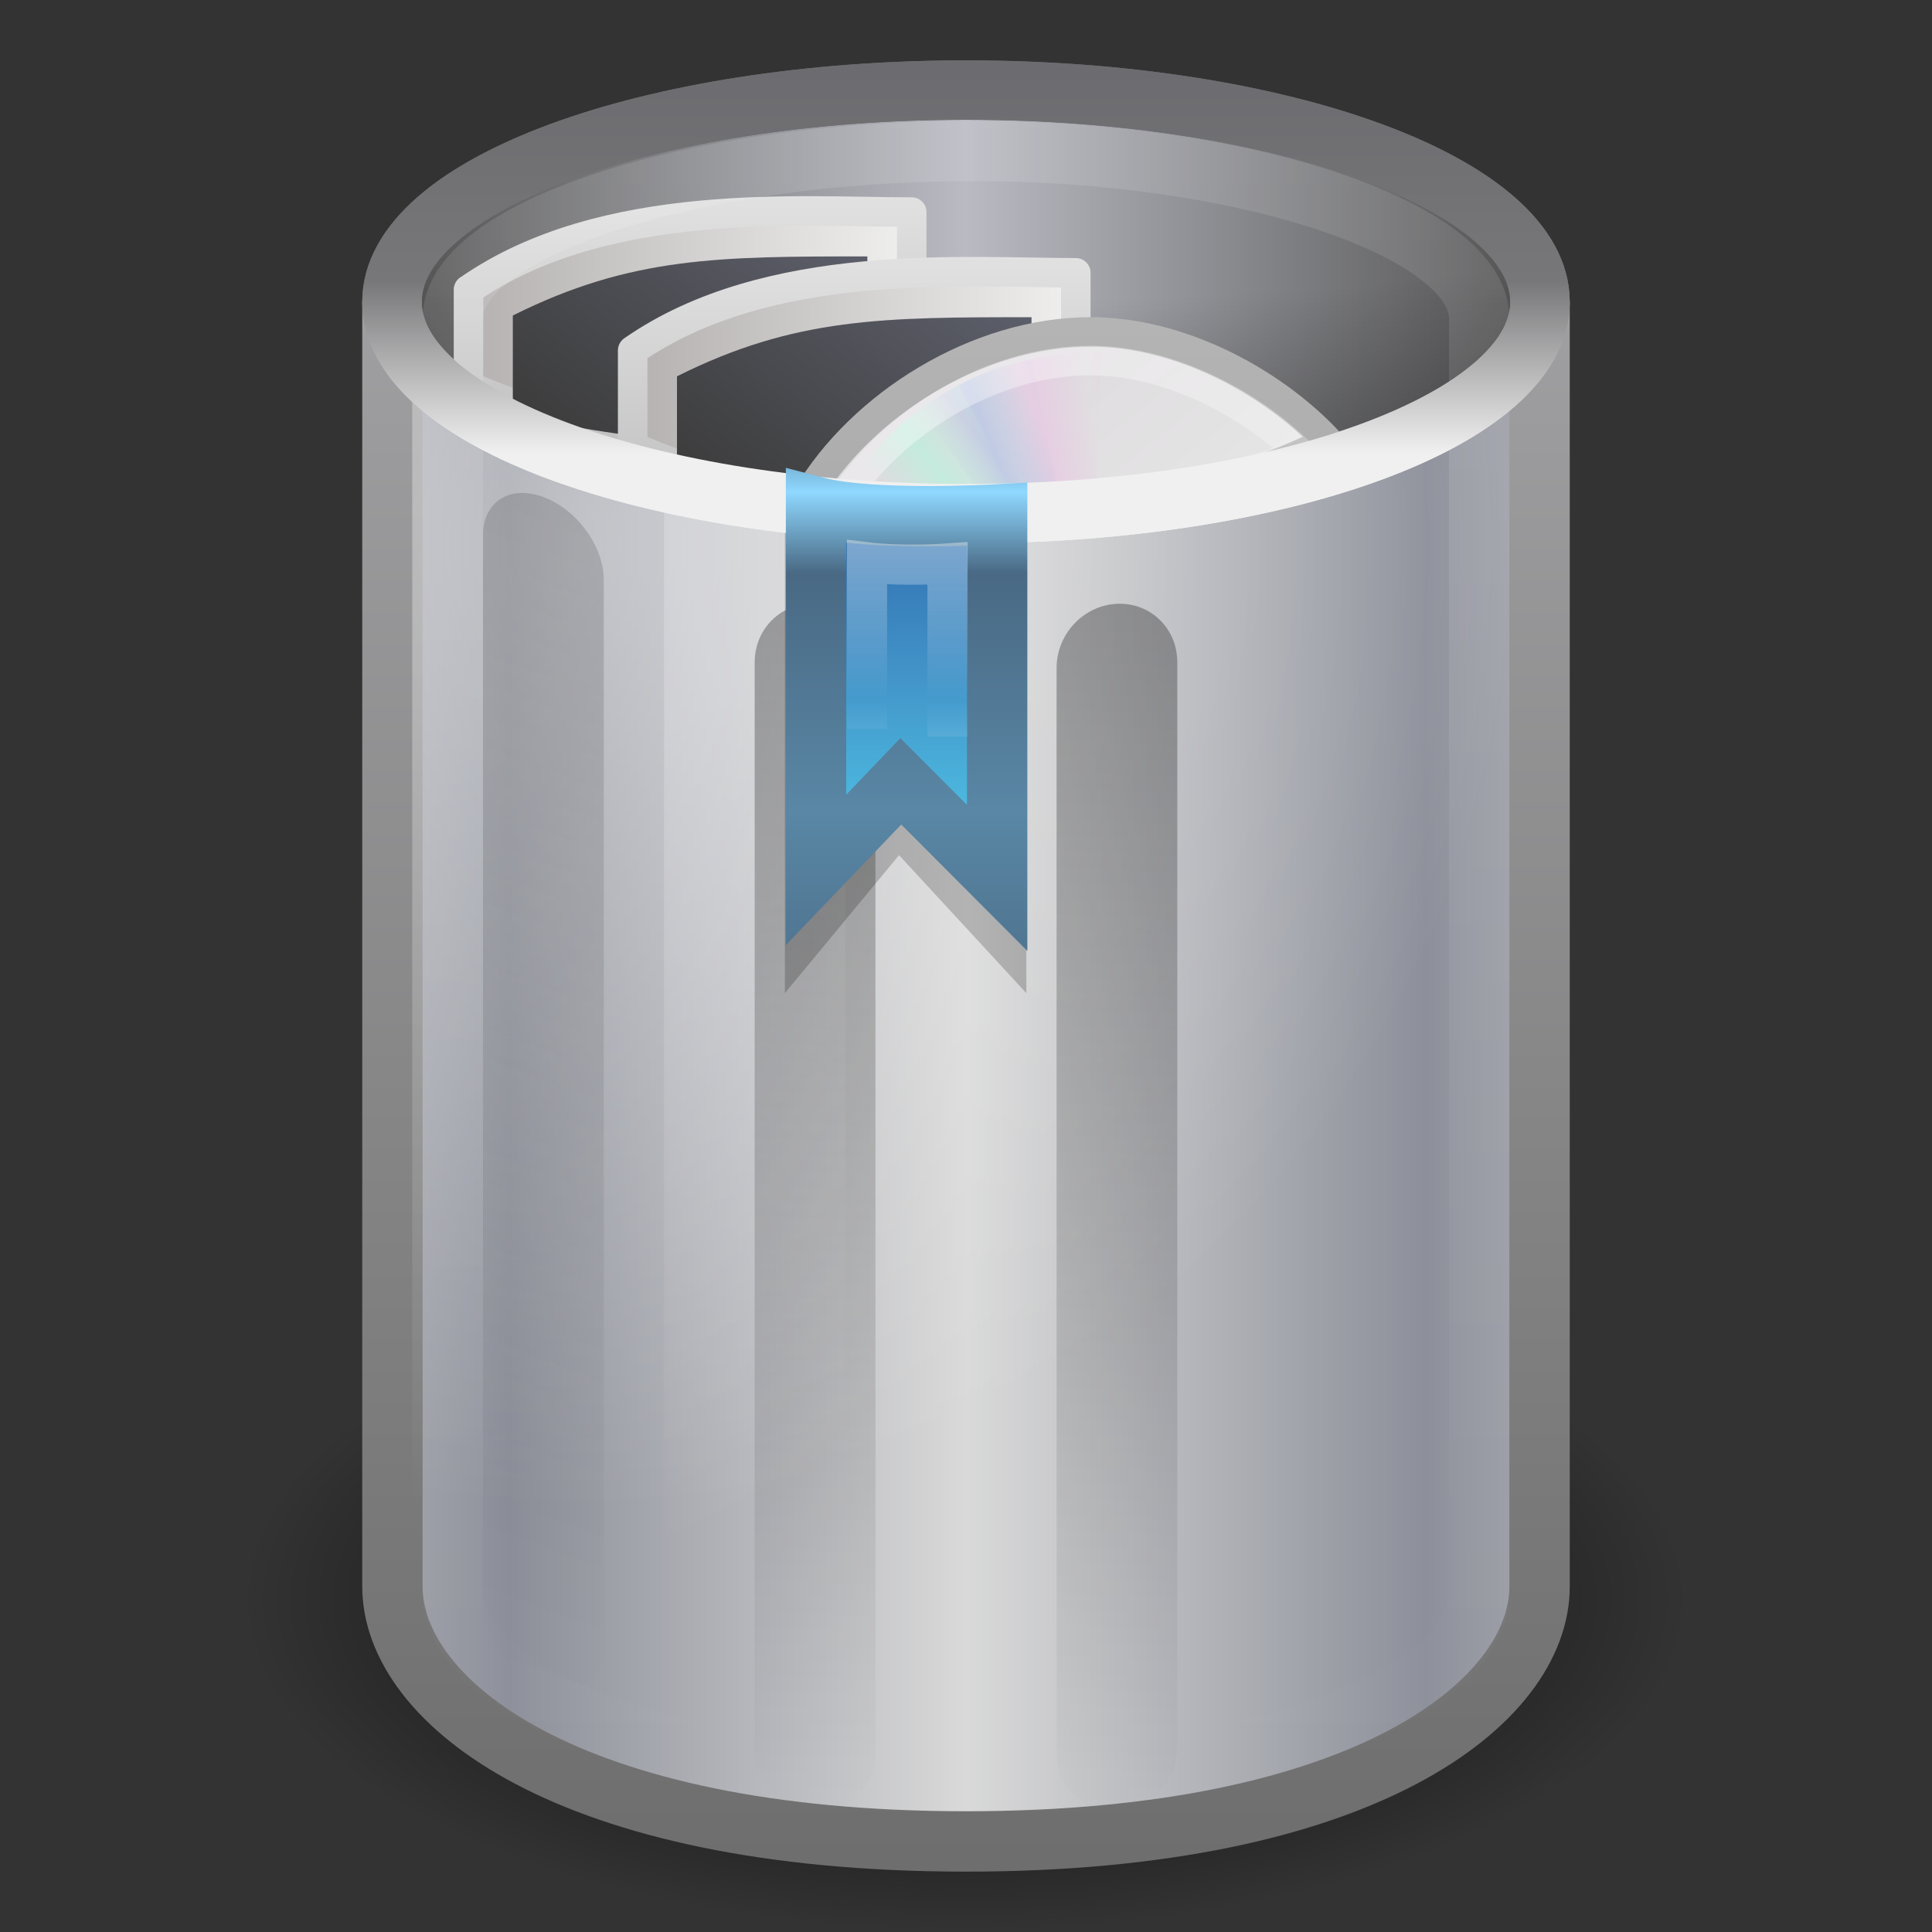 <?xml version="1.0" encoding="UTF-8" standalone="no"?>
<!-- Created with Inkscape (http://www.inkscape.org/) -->

<svg
   xmlns:dc="http://purl.org/dc/elements/1.1/"
   xmlns:cc="http://creativecommons.org/ns#"
   xmlns:rdf="http://www.w3.org/1999/02/22-rdf-syntax-ns#"
   xmlns:svg="http://www.w3.org/2000/svg"
   xmlns="http://www.w3.org/2000/svg"
   xmlns:xlink="http://www.w3.org/1999/xlink"
   xmlns:sodipodi="http://sodipodi.sourceforge.net/DTD/sodipodi-0.dtd"
   xmlns:inkscape="http://www.inkscape.org/namespaces/inkscape"
   version="1.0"
   width="32"
   height="32"
   id="svg3695"
   inkscape:version="0.48.4 r9939"
   sodipodi:docname="user-trash.svg">
  <rect width="100%" height="100%" fill="#333333" stroke="none"/>
  <sodipodi:namedview
     pagecolor="#ffffff"
     bordercolor="#666666"
     borderopacity="1"
     objecttolerance="10"
     gridtolerance="10"
     guidetolerance="10"
     inkscape:pageopacity="0"
     inkscape:pageshadow="2"
     inkscape:window-width="1280"
     inkscape:window-height="751"
     id="namedview182298"
     showgrid="true"
     inkscape:zoom="20.85965"
     inkscape:cx="1.9520551"
     inkscape:cy="21.752733"
     inkscape:window-x="0"
     inkscape:window-y="25"
     inkscape:window-maximized="1"
     inkscape:current-layer="svg3695">
    <inkscape:grid
       type="xygrid"
       id="grid3333" />
  </sodipodi:namedview>
  <defs
     id="defs3697">
    <linearGradient
       id="linearGradient5060">
      <stop
         id="stop5062"
         style="stop-color:#000000;stop-opacity:1"
         offset="0" />
      <stop
         id="stop5064"
         style="stop-color:#000000;stop-opacity:0"
         offset="1" />
    </linearGradient>
    <linearGradient
       id="linearGradient3384">
      <stop
         id="stop3386"
         style="stop-color:#6e6e6e;stop-opacity:1"
         offset="0" />
      <stop
         id="stop3388"
         style="stop-color:#9f9fa1;stop-opacity:1"
         offset="1" />
    </linearGradient>
    <linearGradient
       id="linearGradient2793-2-0-403">
      <stop
         id="stop4645"
         style="stop-color:#8d909a;stop-opacity:1"
         offset="0" />
      <stop
         id="stop4647"
         style="stop-color:#d9d9d9;stop-opacity:1"
         offset="1" />
    </linearGradient>
    <linearGradient
       id="linearGradient3355-273">
      <stop
         id="stop4657"
         style="stop-color:#f0f0f0;stop-opacity:1"
         offset="0" />
      <stop
         id="stop3619"
         style="stop-color:#777779;stop-opacity:1"
         offset="0.45" />
      <stop
         id="stop4659"
         style="stop-color:#6c6c70;stop-opacity:1"
         offset="1" />
    </linearGradient>
    <linearGradient
       id="linearGradient3320">
      <stop
         id="stop3323"
         style="stop-color:#4e4e4e;stop-opacity:1"
         offset="0" />
      <stop
         id="stop3325"
         style="stop-color:#b9bac2;stop-opacity:1"
         offset="1" />
    </linearGradient>
    <linearGradient
       id="linearGradient3627">
      <stop
         id="stop3629"
         style="stop-color:#000000;stop-opacity:0"
         offset="0" />
      <stop
         id="stop3190"
         style="stop-color:#000000;stop-opacity:0"
         offset="0.5" />
      <stop
         id="stop3631"
         style="stop-color:#000000;stop-opacity:1"
         offset="1" />
    </linearGradient>
    <linearGradient
       id="linearGradient3254-8-457">
      <stop
         id="stop4669"
         style="stop-color:#ffffff;stop-opacity:1"
         offset="0" />
      <stop
         id="stop4671"
         style="stop-color:#ffffff;stop-opacity:0"
         offset="1" />
    </linearGradient>
    <linearGradient
       id="linearGradient3254-3-182">
      <stop
         id="stop4663"
         style="stop-color:#ffffff;stop-opacity:1"
         offset="0" />
      <stop
         id="stop4665"
         style="stop-color:#ffffff;stop-opacity:0"
         offset="1" />
    </linearGradient>
    <linearGradient
       id="linearGradient3205">
      <stop
         id="stop3207"
         style="stop-color:#000000;stop-opacity:1"
         offset="0" />
      <stop
         id="stop3209"
         style="stop-color:#000000;stop-opacity:0"
         offset="1" />
    </linearGradient>
    <linearGradient
       x1="24"
       y1="13.506"
       x2="24"
       y2="43"
       id="linearGradient3276"
       xlink:href="#linearGradient3205"
       gradientUnits="userSpaceOnUse"
       gradientTransform="matrix(0.667,0.246,0,0.668,-4.0702042e-7,-4.113)" />
    <linearGradient
       x1="12.25"
       y1="20.231"
       x2="17.125"
       y2="34.174"
       id="linearGradient3279"
       xlink:href="#linearGradient3254-3-182"
       gradientUnits="userSpaceOnUse"
       gradientTransform="matrix(0.6,0,0,0.882,3.2,-5.548)" />
    <linearGradient
       x1="23.5"
       y1="10.996"
       x2="23.5"
       y2="39.851"
       id="linearGradient3282"
       xlink:href="#linearGradient3254-8-457"
       gradientUnits="userSpaceOnUse"
       gradientTransform="matrix(0.77,0,0,1.251,-2.093,-19.912)" />
    <radialGradient
       cx="24"
       cy="7.792"
       r="14.508"
       fx="24"
       fy="7.792"
       id="radialGradient3285"
       xlink:href="#linearGradient3627"
       gradientUnits="userSpaceOnUse"
       gradientTransform="matrix(-2.0598917e-8,0.414,-2.03,0,31.816,-7.926)"
       spreadMethod="pad" />
    <linearGradient
       x1="9"
       y1="8"
       x2="24"
       y2="8"
       id="linearGradient3288"
       xlink:href="#linearGradient3320"
       gradientUnits="userSpaceOnUse"
       gradientTransform="matrix(0.655,0,0,0.637,0.271,-9.5163159e-2)"
       spreadMethod="reflect" />
    <linearGradient
       x1="24"
       y1="9.373"
       x2="24"
       y2="2.097"
       id="linearGradient3290"
       xlink:href="#linearGradient3355-273"
       gradientUnits="userSpaceOnUse"
       gradientTransform="matrix(0.76,0,0,0.875,-2.244,-0.689)" />
    <radialGradient
       cx="19.308"
       cy="21.029"
       r="14.5"
       fx="19.308"
       fy="21.029"
       id="radialGradient3293"
       xlink:href="#linearGradient3254-8-457"
       gradientUnits="userSpaceOnUse"
       gradientTransform="matrix(0,1.107,-1.078,0,32.263,-12.342)"
       spreadMethod="pad" />
    <linearGradient
       x1="11.931"
       y1="26.411"
       x2="21.515"
       y2="26.411"
       id="linearGradient3296"
       xlink:href="#linearGradient2793-2-0-403"
       gradientUnits="userSpaceOnUse"
       gradientTransform="matrix(0.792,0,0,0.987,-1.021,-9.471)"
       spreadMethod="reflect" />
    <linearGradient
       x1="31.048"
       y1="45"
       x2="31.048"
       y2="5.5"
       id="linearGradient3298"
       xlink:href="#linearGradient3384"
       gradientUnits="userSpaceOnUse"
       gradientTransform="matrix(0.655,0,0,0.649,0.276,1.604)" />
    <radialGradient
       cx="62.712"
       cy="108.025"
       r="47.383"
       fx="62.712"
       fy="108.025"
       id="radialGradient3301"
       xlink:href="#linearGradient5060"
       gradientUnits="userSpaceOnUse"
       gradientTransform="matrix(0.253,0,0,0.116,0.118,13.961)" />
    <linearGradient
       x1="24"
       y1="15.502"
       x2="24"
       y2="45"
       id="linearGradient3311"
       xlink:href="#linearGradient3205"
       gradientUnits="userSpaceOnUse"
       gradientTransform="matrix(0.667,3.1223695e-2,0,0.678,-0.167,-1.153)" />
    <linearGradient
       x1="24"
       y1="15.502"
       x2="24"
       y2="45"
       id="linearGradient3313"
       xlink:href="#linearGradient3205"
       gradientUnits="userSpaceOnUse"
       gradientTransform="matrix(0.667,3.1223695e-2,0,0.678,0.167,-1.153)" />
    <linearGradient
       y2="54.698"
       x2="48.799"
       y1="3.61"
       x1="10.502"
       gradientTransform="matrix(0.236,0,0,0.236,9.748,-5.483)"
       gradientUnits="userSpaceOnUse"
       id="linearGradient4075"
       xlink:href="#linearGradient6036-4"
       inkscape:collect="always" />
    <linearGradient
       y2="10.732"
       x2="16.994"
       y1="13.046"
       x1="14.085"
       spreadMethod="reflect"
       gradientTransform="matrix(0.239,0,0,0.239,9.743,-5.334)"
       gradientUnits="userSpaceOnUse"
       id="linearGradient4073"
       xlink:href="#linearGradient3503"
       inkscape:collect="always" />
    <linearGradient
       y2="9.796"
       x2="21.047"
       y1="11.2"
       x1="17.495"
       spreadMethod="reflect"
       gradientTransform="matrix(0.239,0,0,0.239,9.743,-5.334)"
       gradientUnits="userSpaceOnUse"
       id="linearGradient4071"
       xlink:href="#linearGradient3495"
       inkscape:collect="always" />
    <linearGradient
       y2="9.862"
       x2="24.274"
       y1="10.775"
       x1="20.58"
       spreadMethod="reflect"
       gradientTransform="matrix(0.239,0.007,-0.007,0.239,9.909,-5.495)"
       gradientUnits="userSpaceOnUse"
       id="linearGradient4069"
       xlink:href="#linearGradient3487"
       inkscape:collect="always" />
    <linearGradient
       y2="45.033"
       x2="-21.916"
       y1="3"
       x1="-21.916"
       gradientTransform="matrix(0.251,0,0,0.251,22.073,-5.602)"
       gradientUnits="userSpaceOnUse"
       id="linearGradient4067"
       xlink:href="#linearGradient3772"
       inkscape:collect="always" />
    <linearGradient
       y2="14.203"
       x2="35.391"
       y1="32.416"
       x1="12.274"
       gradientTransform="matrix(0,0.294,-0.294,0,22.273,-6.633)"
       gradientUnits="userSpaceOnUse"
       id="linearGradient4065"
       xlink:href="#linearGradient3263"
       inkscape:collect="always" />
    <linearGradient
       y2="-3.693"
       x2="59.673"
       y1="5.929"
       x1="52.673"
       gradientTransform="matrix(0.489,0,0,0.468,-16.157,-4.544)"
       gradientUnits="userSpaceOnUse"
       id="linearGradient4063"
       xlink:href="#linearGradient3437"
       inkscape:collect="always" />
    <linearGradient
       y2="-2.087"
       x2="-11.285"
       y1="16.209"
       x1="-11.285"
       gradientTransform="matrix(0.395,0,0,0.438,12.915,-5.066)"
       gradientUnits="userSpaceOnUse"
       id="linearGradient4061"
       xlink:href="#linearGradient3104"
       inkscape:collect="always" />
    <linearGradient
       y2="1.713"
       x2="64.673"
       y1="1.713"
       x1="49.926"
       gradientTransform="matrix(0.489,0,0,0.468,-16.157,-4.544)"
       gradientUnits="userSpaceOnUse"
       id="linearGradient4059"
       xlink:href="#linearGradient3865"
       inkscape:collect="always" />
    <linearGradient
       id="linearGradient3104">
      <stop
         offset="0"
         style="stop-color:#a2a2a2;stop-opacity:1"
         id="stop3106" />
      <stop
         offset="1"
         style="stop-color:#e1e1e1;stop-opacity:1"
         id="stop3108" />
    </linearGradient>
    <linearGradient
       id="linearGradient3865">
      <stop
         offset="0"
         style="stop-color:#b8b4b4;stop-opacity:1"
         id="stop3867" />
      <stop
         offset="1"
         style="stop-color:#f1f1f0;stop-opacity:1"
         id="stop3869" />
    </linearGradient>
    <linearGradient
       id="linearGradient3437">
      <stop
         offset="0"
         style="stop-color:#3c3c3c;stop-opacity:1"
         id="stop3439" />
      <stop
         offset="1"
         style="stop-color:#5d5f6b;stop-opacity:1"
         id="stop3441" />
    </linearGradient>
    <linearGradient
       id="linearGradient3772">
      <stop
         offset="0"
         style="stop-color:#b4b4b4;stop-opacity:1"
         id="stop3774" />
      <stop
         offset="1"
         style="stop-color:#969696;stop-opacity:1"
         id="stop3776" />
    </linearGradient>
    <linearGradient
       gradientUnits="userSpaceOnUse"
       id="linearGradient3263"
       y2="14.203"
       x2="35.391"
       y1="32.416"
       x1="12.274">
      <stop
         offset="0"
         style="stop-color:#dedbde;stop-opacity:1"
         id="stop3265" />
      <stop
         offset="0.5"
         style="stop-color:#e6e6e6;stop-opacity:1"
         id="stop3267" />
      <stop
         offset="1"
         style="stop-color:#d2d2d2;stop-opacity:1"
         id="stop3269" />
    </linearGradient>
    <linearGradient
       id="linearGradient3487">
      <stop
         offset="0"
         style="stop-color:#e6cde2;stop-opacity:1"
         id="stop3489" />
      <stop
         offset="1"
         style="stop-color:#e6cde2;stop-opacity:0"
         id="stop3491" />
    </linearGradient>
    <linearGradient
       id="linearGradient3495">
      <stop
         offset="0"
         style="stop-color:#c1cbe4;stop-opacity:1"
         id="stop3497" />
      <stop
         offset="1"
         style="stop-color:#c1cbe4;stop-opacity:0"
         id="stop3499" />
    </linearGradient>
    <linearGradient
       id="linearGradient3503">
      <stop
         offset="0"
         style="stop-color:#c4ebdd;stop-opacity:1"
         id="stop3505" />
      <stop
         offset="1"
         style="stop-color:#c4ebdd;stop-opacity:0"
         id="stop3507" />
    </linearGradient>
    <linearGradient
       id="linearGradient6036-4">
      <stop
         offset="0"
         style="stop-color:#ffffff;stop-opacity:1"
         id="stop6038-4" />
      <stop
         offset="1"
         style="stop-color:#ffffff;stop-opacity:0"
         id="stop6040-8" />
    </linearGradient>
    <linearGradient
       id="linearGradient2490">
      <stop
         offset="0"
         style="stop-color:#8fd8ff;stop-opacity:1"
         id="stop2492" />
      <stop
         offset="0.255"
         style="stop-color:#496984;stop-opacity:1"
         id="stop4118" />
      <stop
         offset="1"
         style="stop-color:#5987a5;stop-opacity:1"
         id="stop2494" />
    </linearGradient>
    <linearGradient
       id="linearGradient3242">
      <stop
         offset="0"
         style="stop-color:#4fc5e7;stop-opacity:1"
         id="stop3244" />
      <stop
         offset="0.499"
         style="stop-color:#4293c8;stop-opacity:1"
         id="stop3246" />
      <stop
         offset="1"
         style="stop-color:#2c67ab;stop-opacity:1"
         id="stop3248" />
    </linearGradient>
    <linearGradient
       id="linearGradient6036">
      <stop
         offset="0"
         style="stop-color:#ffffff;stop-opacity:1"
         id="stop6038" />
      <stop
         offset="1"
         style="stop-color:#ffffff;stop-opacity:0"
         id="stop6040" />
    </linearGradient>
    <linearGradient
       gradientTransform="matrix(0.333,0.174,0,0.471,5,-1.549)"
       gradientUnits="userSpaceOnUse"
       xlink:href="#linearGradient3205-2"
       id="linearGradient3784"
       y2="43"
       x2="24"
       y1="13.506"
       x1="24" />
    <linearGradient
       gradientTransform="matrix(0.333,0.022,0,0.475,4.333,0.193)"
       gradientUnits="userSpaceOnUse"
       xlink:href="#linearGradient3205-2"
       id="linearGradient3782"
       y2="45"
       x2="24"
       y1="15.502"
       x1="24" />
    <linearGradient
       gradientTransform="matrix(0.333,0.022,0,0.475,3.667,0.193)"
       gradientUnits="userSpaceOnUse"
       xlink:href="#linearGradient3205-2"
       id="linearGradient3780"
       y2="45"
       x2="24"
       y1="15.502"
       x1="24" />
    <linearGradient
       gradientTransform="matrix(0.333,0.174,0,0.471,3,-1.666)"
       gradientUnits="userSpaceOnUse"
       xlink:href="#linearGradient3205-2"
       id="linearGradient3774"
       y2="43"
       x2="24"
       y1="13.506"
       x1="24" />
    <radialGradient
       gradientTransform="matrix(0.179,0,0,0.106,0.75,7.601)"
       gradientUnits="userSpaceOnUse"
       xlink:href="#linearGradient5060-3"
       id="radialGradient3768"
       fy="108.025"
       fx="62.712"
       r="47.383"
       cy="108.025"
       cx="62.712" />
    <linearGradient
       gradientTransform="matrix(0.448,0,0,0.468,1.241,1.695)"
       gradientUnits="userSpaceOnUse"
       xlink:href="#linearGradient3384-8"
       id="linearGradient3765"
       y2="5.5"
       x2="31.048"
       y1="45"
       x1="31.048" />
    <linearGradient
       spreadMethod="reflect"
       gradientTransform="matrix(0.542,0,0,0.711,0.354,-6.279)"
       gradientUnits="userSpaceOnUse"
       xlink:href="#linearGradient2793-2-0-403-3"
       id="linearGradient3763"
       y2="26.411"
       x2="21.515"
       y1="26.411"
       x1="11.931" />
    <radialGradient
       spreadMethod="pad"
       gradientTransform="matrix(0,0.802,-0.738,0,23.128,-8.527)"
       gradientUnits="userSpaceOnUse"
       xlink:href="#linearGradient3254-8-457-2"
       id="radialGradient3760"
       fy="21.029"
       fx="19.308"
       r="14.5"
       cy="21.029"
       cx="19.308" />
    <linearGradient
       gradientTransform="matrix(0.52,0,0,0.626,-0.487,-0.067)"
       gradientUnits="userSpaceOnUse"
       xlink:href="#linearGradient3355-273-6"
       id="linearGradient3757"
       y2="2.097"
       x2="24"
       y1="9.373"
       x1="24" />
    <linearGradient
       spreadMethod="reflect"
       gradientTransform="matrix(0.449,0,0,0.455,1.234,0.357)"
       gradientUnits="userSpaceOnUse"
       xlink:href="#linearGradient3320-2"
       id="linearGradient3755"
       y2="8"
       x2="24"
       y1="8"
       x1="9" />
    <radialGradient
       spreadMethod="pad"
       gradientTransform="matrix(-1.3732612e-8,0.276,-1.353,0,22.544,-4.617)"
       gradientUnits="userSpaceOnUse"
       xlink:href="#linearGradient3627-2"
       id="radialGradient3752"
       fy="7.792"
       fx="24"
       r="14.508"
       cy="7.792"
       cx="24" />
    <linearGradient
       gradientTransform="matrix(0.498,0,0,0.88,0.293,-13.271)"
       gradientUnits="userSpaceOnUse"
       xlink:href="#linearGradient3254-8-457-2"
       id="linearGradient3749"
       y2="39.851"
       x2="23.5"
       y1="10.996"
       x1="23.5" />
    <linearGradient
       gradientTransform="matrix(0.402,0,0,0.652,3.36,-3.902)"
       gradientUnits="userSpaceOnUse"
       xlink:href="#linearGradient3254-3-182-1"
       id="linearGradient3746"
       y2="34.174"
       x2="17.125"
       y1="20.231"
       x1="12.25" />
    <linearGradient
       id="linearGradient3205-2">
      <stop
         offset="0"
         style="stop-color:#000000;stop-opacity:1"
         id="stop3207-8" />
      <stop
         offset="1"
         style="stop-color:#000000;stop-opacity:0"
         id="stop3209-0" />
    </linearGradient>
    <linearGradient
       id="linearGradient3254-3-182-1">
      <stop
         offset="0"
         style="stop-color:#ffffff;stop-opacity:1"
         id="stop4663-1" />
      <stop
         offset="1"
         style="stop-color:#ffffff;stop-opacity:0"
         id="stop4665-3" />
    </linearGradient>
    <linearGradient
       id="linearGradient3254-8-457-2">
      <stop
         offset="0"
         style="stop-color:#ffffff;stop-opacity:1"
         id="stop4669-1" />
      <stop
         offset="1"
         style="stop-color:#ffffff;stop-opacity:0"
         id="stop4671-0" />
    </linearGradient>
    <linearGradient
       id="linearGradient3627-2">
      <stop
         offset="0"
         style="stop-color:#000000;stop-opacity:0"
         id="stop3629-2" />
      <stop
         offset="0.5"
         style="stop-color:#000000;stop-opacity:0"
         id="stop3190-7" />
      <stop
         offset="1"
         style="stop-color:#000000;stop-opacity:1"
         id="stop3631-0" />
    </linearGradient>
    <linearGradient
       id="linearGradient3320-2">
      <stop
         offset="0"
         style="stop-color:#4e4e4e;stop-opacity:1"
         id="stop3323-4" />
      <stop
         offset="1"
         style="stop-color:#b9bac2;stop-opacity:1"
         id="stop3325-0" />
    </linearGradient>
    <linearGradient
       id="linearGradient3355-273-6">
      <stop
         offset="0"
         style="stop-color:#f0f0f0;stop-opacity:1"
         id="stop4657-5" />
      <stop
         offset="0.45"
         style="stop-color:#777779;stop-opacity:1"
         id="stop3619-8" />
      <stop
         offset="1"
         style="stop-color:#6c6c70;stop-opacity:1"
         id="stop4659-5" />
    </linearGradient>
    <linearGradient
       id="linearGradient2793-2-0-403-3">
      <stop
         offset="0"
         style="stop-color:#8d909a;stop-opacity:1"
         id="stop4645-6" />
      <stop
         offset="1"
         style="stop-color:#d9d9d9;stop-opacity:1"
         id="stop4647-8" />
    </linearGradient>
    <linearGradient
       id="linearGradient3384-8">
      <stop
         offset="0"
         style="stop-color:#6e6e6e;stop-opacity:1"
         id="stop3386-0" />
      <stop
         offset="1"
         style="stop-color:#9f9fa1;stop-opacity:1"
         id="stop3388-3" />
    </linearGradient>
    <linearGradient
       id="linearGradient5060-3">
      <stop
         offset="0"
         style="stop-color:#000000;stop-opacity:1"
         id="stop5062-6" />
      <stop
         offset="1"
         style="stop-color:#000000;stop-opacity:0"
         id="stop5064-9" />
    </linearGradient>
    <linearGradient
       inkscape:collect="always"
       xlink:href="#linearGradient6036"
       id="linearGradient3274"
       gradientUnits="userSpaceOnUse"
       gradientTransform="matrix(0.333,0,0,0.333,7.192,4.512)"
       spreadMethod="reflect"
       x1="20"
       y1="12.711"
       x2="20"
       y2="21.276" />
    <linearGradient
       inkscape:collect="always"
       xlink:href="#linearGradient3242"
       id="linearGradient3277"
       gradientUnits="userSpaceOnUse"
       gradientTransform="matrix(0.5,0,0,0.5,3.267,1.792)"
       spreadMethod="reflect"
       x1="27"
       y1="24.651"
       x2="27"
       y2="12.711" />
    <linearGradient
       inkscape:collect="always"
       xlink:href="#linearGradient2490"
       id="linearGradient3280"
       gradientUnits="userSpaceOnUse"
       gradientTransform="matrix(0.5,0,0,0.5,3.267,1.792)"
       spreadMethod="reflect"
       x1="20"
       y1="12.711"
       x2="20"
       y2="23.259" />
    <linearGradient
       inkscape:collect="always"
       xlink:href="#linearGradient3355-273-6"
       id="linearGradient3283"
       gradientUnits="userSpaceOnUse"
       gradientTransform="matrix(0.52,0,0,0.626,-25.111,6.911)"
       x1="24"
       y1="9.373"
       x2="24"
       y2="2.097" />
    <linearGradient
       inkscape:collect="always"
       xlink:href="#linearGradient3205-2"
       id="linearGradient3295"
       gradientUnits="userSpaceOnUse"
       gradientTransform="matrix(0.333,0.022,0,0.475,-21.633,-2.273)"
       x1="24"
       y1="15.502"
       x2="24"
       y2="45" />
    <linearGradient
       inkscape:collect="always"
       xlink:href="#linearGradient3205-2"
       id="linearGradient3299"
       gradientUnits="userSpaceOnUse"
       gradientTransform="matrix(0.333,0.022,0,0.475,-22.299,-2.273)"
       x1="24"
       y1="15.502"
       x2="24"
       y2="45" />
    <linearGradient
       inkscape:collect="always"
       xlink:href="#linearGradient3205-2"
       id="linearGradient3302"
       gradientUnits="userSpaceOnUse"
       gradientTransform="matrix(0.333,0.174,0,0.471,-20.966,-4.015)"
       x1="24"
       y1="13.506"
       x2="24"
       y2="43" />
    <linearGradient
       inkscape:collect="always"
       xlink:href="#linearGradient3205-2"
       id="linearGradient3305"
       gradientUnits="userSpaceOnUse"
       gradientTransform="matrix(0.333,0.174,0,0.471,-22.966,-4.132)"
       x1="24"
       y1="13.506"
       x2="24"
       y2="43" />
    <linearGradient
       inkscape:collect="always"
       xlink:href="#linearGradient3320-2"
       id="linearGradient3308"
       gradientUnits="userSpaceOnUse"
       gradientTransform="matrix(0.449,0,0,0.455,-24.253,-1.725)"
       spreadMethod="reflect"
       x1="9"
       y1="8"
       x2="24"
       y2="8" />
    <linearGradient
       inkscape:collect="always"
       xlink:href="#linearGradient3355-273-6"
       id="linearGradient3310"
       gradientUnits="userSpaceOnUse"
       gradientTransform="matrix(0.52,0,0,0.626,-25.974,-2.15)"
       x1="24"
       y1="9.373"
       x2="24"
       y2="2.097" />
    <linearGradient
       inkscape:collect="always"
       xlink:href="#linearGradient3254-3-182-1"
       id="linearGradient3314"
       gradientUnits="userSpaceOnUse"
       gradientTransform="matrix(0.402,0,0,0.652,-22.606,-6.368)"
       x1="12.25"
       y1="20.231"
       x2="17.125"
       y2="34.174" />
    <linearGradient
       inkscape:collect="always"
       xlink:href="#linearGradient3254-8-457-2"
       id="linearGradient3317"
       gradientUnits="userSpaceOnUse"
       gradientTransform="matrix(0.498,0,0,0.88,-25.673,-15.737)"
       x1="23.5"
       y1="10.996"
       x2="23.5"
       y2="39.851" />
    <radialGradient
       inkscape:collect="always"
       xlink:href="#linearGradient3627-2"
       id="radialGradient3320"
       gradientUnits="userSpaceOnUse"
       gradientTransform="matrix(-1.3732612e-8,0.276,-1.353,0,-3.422,-7.083)"
       spreadMethod="pad"
       cx="24"
       cy="7.792"
       fx="24"
       fy="7.792"
       r="14.508" />
    <radialGradient
       inkscape:collect="always"
       xlink:href="#linearGradient3254-8-457-2"
       id="radialGradient3323"
       gradientUnits="userSpaceOnUse"
       gradientTransform="matrix(0,0.802,-0.738,0,-2.838,-10.993)"
       spreadMethod="pad"
       cx="19.308"
       cy="21.029"
       fx="19.308"
       fy="21.029"
       r="14.5" />
    <linearGradient
       inkscape:collect="always"
       xlink:href="#linearGradient2793-2-0-403-3"
       id="linearGradient3326"
       gradientUnits="userSpaceOnUse"
       gradientTransform="matrix(0.542,0,0,0.711,-25.612,-8.745)"
       spreadMethod="reflect"
       x1="11.931"
       y1="26.411"
       x2="21.515"
       y2="26.411" />
    <linearGradient
       inkscape:collect="always"
       xlink:href="#linearGradient3384-8"
       id="linearGradient3328"
       gradientUnits="userSpaceOnUse"
       gradientTransform="matrix(0.448,0,0,0.468,-24.725,-0.771)"
       x1="31.048"
       y1="45"
       x2="31.048"
       y2="5.5" />
    <radialGradient
       inkscape:collect="always"
       xlink:href="#linearGradient5060-3"
       id="radialGradient3331"
       gradientUnits="userSpaceOnUse"
       gradientTransform="matrix(0.179,0,0,0.106,-25.216,5.135)"
       cx="62.712"
       cy="108.025"
       fx="62.712"
       fy="108.025"
       r="47.383" />
    <linearGradient
       inkscape:collect="always"
       xlink:href="#linearGradient3355-273-6"
       id="linearGradient3335"
       gradientUnits="userSpaceOnUse"
       gradientTransform="matrix(0.76,0,0,0.875,-2.244,-0.689)"
       x1="24"
       y1="9.373"
       x2="24"
       y2="2.097" />
    <linearGradient
       inkscape:collect="always"
       xlink:href="#linearGradient3865"
       id="linearGradient3353"
       gradientUnits="userSpaceOnUse"
       gradientTransform="matrix(0.489,0,0,0.468,-16.157,-4.544)"
       x1="49.926"
       y1="1.713"
       x2="64.673"
       y2="1.713" />
    <linearGradient
       inkscape:collect="always"
       xlink:href="#linearGradient3104"
       id="linearGradient3355"
       gradientUnits="userSpaceOnUse"
       gradientTransform="matrix(0.395,0,0,0.438,12.915,-5.066)"
       x1="-11.285"
       y1="16.209"
       x2="-11.285"
       y2="-2.087" />
    <linearGradient
       inkscape:collect="always"
       xlink:href="#linearGradient3437"
       id="linearGradient3357"
       gradientUnits="userSpaceOnUse"
       gradientTransform="matrix(0.489,0,0,0.468,-16.157,-4.544)"
       x1="52.673"
       y1="5.929"
       x2="59.673"
       y2="-3.693" />
    <linearGradient
       inkscape:collect="always"
       xlink:href="#linearGradient3263"
       id="linearGradient3359"
       gradientUnits="userSpaceOnUse"
       gradientTransform="matrix(0,0.294,-0.294,0,22.273,-6.633)"
       x1="12.274"
       y1="32.416"
       x2="35.391"
       y2="14.203" />
    <linearGradient
       inkscape:collect="always"
       xlink:href="#linearGradient3772"
       id="linearGradient3361"
       gradientUnits="userSpaceOnUse"
       gradientTransform="matrix(0.251,0,0,0.251,22.073,-5.602)"
       x1="-21.916"
       y1="3"
       x2="-21.916"
       y2="45.033" />
    <linearGradient
       inkscape:collect="always"
       xlink:href="#linearGradient3487"
       id="linearGradient3363"
       gradientUnits="userSpaceOnUse"
       gradientTransform="matrix(0.239,0.007,-0.007,0.239,9.909,-5.495)"
       spreadMethod="reflect"
       x1="20.58"
       y1="10.775"
       x2="24.274"
       y2="9.862" />
    <linearGradient
       inkscape:collect="always"
       xlink:href="#linearGradient3495"
       id="linearGradient3365"
       gradientUnits="userSpaceOnUse"
       gradientTransform="matrix(0.239,0,0,0.239,9.743,-5.334)"
       spreadMethod="reflect"
       x1="17.495"
       y1="11.2"
       x2="21.047"
       y2="9.796" />
    <linearGradient
       inkscape:collect="always"
       xlink:href="#linearGradient3503"
       id="linearGradient3367"
       gradientUnits="userSpaceOnUse"
       gradientTransform="matrix(0.239,0,0,0.239,9.743,-5.334)"
       spreadMethod="reflect"
       x1="14.085"
       y1="13.046"
       x2="16.994"
       y2="10.732" />
    <linearGradient
       inkscape:collect="always"
       xlink:href="#linearGradient6036-4"
       id="linearGradient3369"
       gradientUnits="userSpaceOnUse"
       gradientTransform="matrix(0.236,0,0,0.236,9.748,-5.483)"
       x1="10.502"
       y1="3.61"
       x2="48.799"
       y2="54.698" />
    <linearGradient
       inkscape:collect="always"
       xlink:href="#linearGradient6036-4"
       id="linearGradient3372"
       gradientUnits="userSpaceOnUse"
       gradientTransform="matrix(0.236,0,0,0.236,-3.678,6.74)"
       x1="10.502"
       y1="3.61"
       x2="48.799"
       y2="54.698" />
    <linearGradient
       inkscape:collect="always"
       xlink:href="#linearGradient3503"
       id="linearGradient3375"
       gradientUnits="userSpaceOnUse"
       gradientTransform="matrix(0.239,0,0,0.239,-3.683,6.889)"
       spreadMethod="reflect"
       x1="14.085"
       y1="13.046"
       x2="16.994"
       y2="10.732" />
    <linearGradient
       inkscape:collect="always"
       xlink:href="#linearGradient3495"
       id="linearGradient3378"
       gradientUnits="userSpaceOnUse"
       gradientTransform="matrix(0.239,0,0,0.239,-3.683,6.889)"
       spreadMethod="reflect"
       x1="17.495"
       y1="11.2"
       x2="21.047"
       y2="9.796" />
    <linearGradient
       inkscape:collect="always"
       xlink:href="#linearGradient3487"
       id="linearGradient3381"
       gradientUnits="userSpaceOnUse"
       gradientTransform="matrix(0.239,0.007,-0.007,0.239,-3.517,6.729)"
       spreadMethod="reflect"
       x1="20.58"
       y1="10.775"
       x2="24.274"
       y2="9.862" />
    <linearGradient
       inkscape:collect="always"
       xlink:href="#linearGradient3263"
       id="linearGradient3385"
       gradientUnits="userSpaceOnUse"
       gradientTransform="matrix(0,0.294,-0.294,0,8.847,5.59)"
       x1="12.274"
       y1="32.416"
       x2="35.391"
       y2="14.203" />
    <linearGradient
       inkscape:collect="always"
       xlink:href="#linearGradient3772"
       id="linearGradient3387"
       gradientUnits="userSpaceOnUse"
       gradientTransform="matrix(0.251,0,0,0.251,8.647,6.621)"
       x1="-21.916"
       y1="3"
       x2="-21.916"
       y2="45.033" />
    <linearGradient
       inkscape:collect="always"
       xlink:href="#linearGradient3437"
       id="linearGradient3390"
       gradientUnits="userSpaceOnUse"
       gradientTransform="matrix(0.489,0,0,0.468,-29.583,7.679)"
       x1="52.673"
       y1="5.929"
       x2="59.673"
       y2="-3.693" />
    <linearGradient
       inkscape:collect="always"
       xlink:href="#linearGradient3865"
       id="linearGradient3393"
       gradientUnits="userSpaceOnUse"
       gradientTransform="matrix(0.489,0,0,0.468,-29.583,7.679)"
       x1="49.926"
       y1="1.713"
       x2="64.673"
       y2="1.713" />
    <linearGradient
       inkscape:collect="always"
       xlink:href="#linearGradient3104"
       id="linearGradient3395"
       gradientUnits="userSpaceOnUse"
       gradientTransform="matrix(0.395,0,0,0.438,-0.511,7.158)"
       x1="-11.285"
       y1="16.209"
       x2="-11.285"
       y2="-2.087" />
    <linearGradient
       inkscape:collect="always"
       xlink:href="#linearGradient3865"
       id="linearGradient3401"
       gradientUnits="userSpaceOnUse"
       gradientTransform="matrix(0.489,0,0,0.468,-29.583,7.679)"
       x1="49.926"
       y1="1.713"
       x2="64.673"
       y2="1.713" />
    <linearGradient
       inkscape:collect="always"
       xlink:href="#linearGradient3104"
       id="linearGradient3403"
       gradientUnits="userSpaceOnUse"
       gradientTransform="matrix(0.395,0,0,0.438,-0.511,7.158)"
       x1="-11.285"
       y1="16.209"
       x2="-11.285"
       y2="-2.087" />
    <linearGradient
       inkscape:collect="always"
       xlink:href="#linearGradient3437"
       id="linearGradient3405"
       gradientUnits="userSpaceOnUse"
       gradientTransform="matrix(0.489,0,0,0.468,-29.583,7.679)"
       x1="52.673"
       y1="5.929"
       x2="59.673"
       y2="-3.693" />
  </defs>
  <path
     d="M 28,26.501 C 27.999,29.538 22.627,32 16,32 C 9.373,32 4.001,29.538 4,26.501 C 3.999,23.463 9.372,21 16,21 C 22.628,21 28.001,23.463 28,26.501 z"
     id="path12941"
     style="fill:url(#radialGradient3301);fill-opacity:1;fill-rule:evenodd;stroke:none;stroke-width:1.055;marker:none;visibility:visible;display:inline;overflow:visible" />
  <path
     d="M 6.5,5.5 L 6.5,26.279 C 6.5,28.186 9.388,30.5 16,30.5 C 22.612,30.5 25.5,28.186 25.5,26.279 L 25.5,5.5 C 25.5,5.5 6.5,5.5 6.5,5.5 z"
     id="path2230"
     style="fill:url(#linearGradient3296);fill-opacity:1;fill-rule:nonzero;stroke:url(#linearGradient3298);stroke-width:1;marker:none;stroke-opacity:1;visibility:visible;display:inline;overflow:visible" />
  <path
     d="M 6.828,5.782 L 6.828,26.216 C 6.828,28.076 10.937,30.17 16,30.17 C 21.063,30.17 25.172,28.076 25.172,26.216 L 25.172,5.782 C 25.172,5.782 6.828,5.782 6.828,5.782 z"
     id="path3212"
     style="opacity:0.4;fill:url(#radialGradient3293);fill-opacity:1;fill-rule:nonzero;stroke:none;stroke-width:1;marker:none;stroke-opacity:1;visibility:visible;display:inline;overflow:visible" />
  <path
     d="M 25.508,5 C 25.508,6.937 21.251,8.508 16,8.508 C 10.749,8.508 6.492,6.937 6.492,5 C 6.492,3.063 10.749,1.492 16,1.492 C 21.251,1.492 25.508,3.063 25.508,5 L 25.508,5 z"
     id="path3164"
     style="fill:url(#linearGradient3288);fill-opacity:1;fill-rule:nonzero;stroke:url(#linearGradient3290);stroke-width:0.984;stroke-linecap:round;stroke-linejoin:round;marker:none;stroke-miterlimit:4;stroke-dasharray:none;stroke-dashoffset:0;stroke-opacity:1;visibility:visible;display:inline;overflow:visible" />
  <path
     d="M 25,5 C 25,6.657 20.971,8 16,8 C 11.029,8 7,6.657 7,5 C 7,3.343 11.029,2 16,2 C 20.971,2 25,3.343 25,5 L 25,5 z"
     id="path3197"
     style="opacity:0.3;fill:url(#radialGradient3285);fill-opacity:1;fill-rule:nonzero;stroke:none;stroke-width:0.984;stroke-linecap:round;stroke-linejoin:round;marker:none;stroke-miterlimit:4;stroke-dasharray:none;stroke-dashoffset:0;stroke-opacity:1;visibility:visible;display:inline;overflow:visible" />
  <g
     id="g3397"
     transform="translate(13.281,-3.007)">
    <path
       inkscape:connector-curvature="0"
       style="fill:url(#linearGradient3401);fill-opacity:1;fill-rule:nonzero;stroke:url(#linearGradient3403);stroke-width:0.489;stroke-linecap:butt;stroke-linejoin:round;stroke-miterlimit:4;stroke-opacity:1;stroke-dasharray:none;stroke-dashoffset:0;marker:none;visibility:visible;display:inline;overflow:visible;enable-background:accumulate"
       id="path3339"
       d="m -5.521,7.804 0,1.594 C -3.392,10.351 -0.547,10.582 1.82,10.408 l 0,-3.888 c -1.823,0 -5.095,-0.278 -7.34,1.285 z" />
    <path
       inkscape:connector-curvature="0"
       style="fill:url(#linearGradient3405);fill-opacity:1;fill-rule:nonzero;stroke:none;stroke-width:1;marker:none;visibility:visible;display:inline;overflow:visible;enable-background:accumulate"
       id="path3341"
       d="m -4.787,8.232 0,1.606 c 1.531,0.457 4.251,0.635 5.875,0.617 0,0 -0.003,-3.201 -0.003,-3.201 -2.447,0 -3.915,0 -5.872,0.979 z" />
  </g>
  <path
     d="M 7.5,5.271 C 7.5,6.701 7.5,24.941 7.5,26.373 C 7.5,28.099 11.325,29.5 16,29.5 C 20.675,29.5 24.5,28.099 24.5,26.373 C 24.5,25.048 24.5,6.596 24.5,5.271 C 24.5,3.829 20.672,2.477 16,2.5 C 11.328,2.524 7.5,3.835 7.5,5.271 z"
     id="path2206"
     style="opacity:0.15;fill:none;stroke:url(#linearGradient3282);stroke-width:1;stroke-linecap:round;stroke-linejoin:round;marker:none;stroke-miterlimit:4;stroke-dasharray:none;stroke-dashoffset:0;stroke-opacity:1;visibility:visible;display:inline;overflow:visible" />
  <g
     id="g4050"
     transform="translate(2.574,10.223)">
    <path
       d="m 7.905,-4.419 0,1.594 c 2.128,0.953 4.974,1.183 7.34,1.009 l 0,-3.888 c -1.823,0 -5.095,-0.278 -7.34,1.285 z"
       id="path3834"
       style="fill:url(#linearGradient4059);fill-opacity:1;fill-rule:nonzero;stroke:url(#linearGradient4061);stroke-width:0.489;stroke-linecap:butt;stroke-linejoin:round;stroke-miterlimit:4;stroke-opacity:1;stroke-dasharray:none;stroke-dashoffset:0;marker:none;visibility:visible;display:inline;overflow:visible;enable-background:accumulate"
       inkscape:connector-curvature="0" />
    <path
       d="m 8.639,-3.991 0,1.606 c 1.531,0.457 4.251,0.635 5.875,0.617 0,0 -0.003,-3.201 -0.003,-3.201 -2.447,0 -3.915,0 -5.872,0.979 z"
       id="path3424"
       style="fill:url(#linearGradient4063);fill-opacity:1;fill-rule:nonzero;stroke:none;stroke-width:1;marker:none;visibility:visible;display:inline;overflow:visible;enable-background:accumulate"
       inkscape:connector-curvature="0" />
    <path
       d="m 15.49,-4.725 c -1.887,0 -3.798,1.211 -4.692,2.718 2.603,0.287 6.257,0.366 8.618,-0.918 -0.935,-0.988 -2.45,-1.8 -3.926,-1.8 z"
       id="path2781"
       style="fill:url(#linearGradient4065);fill-rule:nonzero;stroke:url(#linearGradient4067);stroke-width:0.489;stroke-miterlimit:4;stroke-opacity:1"
       inkscape:connector-curvature="0" />
    <path
       d="m 13.666,-4.016 1.07,2.573 c 0.251,-0.103 0.524,-0.157 0.813,-0.149 0.008,2.16e-4 0.015,3.31e-4 0.022,6.36e-4 l 0.082,-2.781 c -0.704,-0.037 -1.331,0.12 -1.987,0.357 l 0,0 z"
       id="path3296"
       style="fill:url(#linearGradient4069);fill-opacity:1;fill-rule:nonzero;stroke:none"
       inkscape:connector-curvature="0" />
    <path
       d="m 12.646,-3.441 1.66,2.241 c 0.219,-0.16 0.471,-0.279 0.753,-0.341 0.007,-0.002 0.014,-0.003 0.022,-0.005 l -0.582,-2.729 c -0.692,0.134 -1.274,0.444 -1.852,0.833 l 0,0 z"
       id="path3308"
       style="fill:url(#linearGradient4071);fill-opacity:1;fill-rule:nonzero;stroke:none"
       inkscape:connector-curvature="0" />
    <path
       d="m 11.719,-2.545 2.206,1.714 c 0.17,-0.212 0.382,-0.392 0.639,-0.524 0.007,-0.004 0.013,-0.007 0.02,-0.01 l -1.281,-2.471 c -0.633,0.309 -1.125,0.767 -1.584,1.292 z"
       id="path3310"
       style="fill:url(#linearGradient4073);fill-opacity:1;fill-rule:nonzero;stroke:none"
       inkscape:connector-curvature="0" />
    <path
       d="m 15.49,-4.251 c -1.645,0 -3.278,1.028 -4.109,2.305 2.932,0.205 5.258,0.149 7.592,-0.765 -0.843,-0.835 -2.196,-1.54 -3.482,-1.54 z"
       id="path3272"
       style="opacity:0.4;fill:none;stroke:url(#linearGradient4075);stroke-width:0.489;stroke-miterlimit:4;stroke-opacity:1"
       inkscape:connector-curvature="0" />
  </g>
  <path
     d="M 11,8 L 14,8.561 L 14,30 L 11,29.284 L 11,8 L 11,8 z"
     id="rect3244"
     style="opacity:0.2;fill:url(#linearGradient3279);fill-opacity:1;fill-rule:nonzero;stroke:none;stroke-width:1;marker:none;visibility:visible;display:inline;overflow:visible" />
  <path
     d="M 9,8.232 C 9.554,8.436 10,9.048 10,9.603 L 10,27.301 C 10,27.856 9.554,28.138 9,27.933 C 8.446,27.729 8,27.117 8,26.562 L 8,8.864 C 8,8.309 8.446,8.027 9,8.232 z"
     id="path3305"
     style="opacity:0.15;fill:url(#linearGradient3276);fill-opacity:1;fill-rule:nonzero;stroke:none;stroke-width:1;stroke-linecap:butt;stroke-linejoin:round;marker:none;marker-start:none;marker-mid:none;marker-end:none;stroke-miterlimit:4;stroke-dashoffset:0;stroke-opacity:1;visibility:visible;display:inline;overflow:visible;enable-background:accumulate" />
  <path
     d="M 23,8.067 C 22.446,8.271 22,8.883 22,9.438 L 22,27.136 C 22,27.691 22.446,27.973 23,27.768 C 23.554,27.564 24,26.952 24,26.397 L 24,8.699 C 24,8.144 23.554,7.862 23,8.067 z"
     id="path3287"
     style="opacity:0.15;fill:url(#linearGradient3276);fill-opacity:1;fill-rule:nonzero;stroke:none;stroke-width:1;stroke-linecap:butt;stroke-linejoin:round;marker:none;marker-start:none;marker-mid:none;marker-end:none;stroke-miterlimit:4;stroke-dashoffset:0;stroke-opacity:1;visibility:visible;display:inline;overflow:visible;enable-background:accumulate" />
  <path
     d="M 13.5,10.001 C 14.054,10.027 14.5,10.502 14.5,11.065 L 14.5,29.029 C 14.5,29.592 14.054,30.025 13.5,29.999 C 12.946,29.973 12.5,29.498 12.5,28.935 L 12.5,10.971 C 12.5,10.408 12.946,9.975 13.5,10.001 z"
     id="path3309"
     style="opacity:0.3;fill:url(#linearGradient3311);fill-opacity:1;fill-rule:nonzero;stroke:none;stroke-width:1;stroke-linecap:butt;stroke-linejoin:round;marker:none;marker-start:none;marker-mid:none;marker-end:none;stroke-miterlimit:4;stroke-dashoffset:0;stroke-opacity:1;visibility:visible;display:inline;overflow:visible;enable-background:accumulate" />
  <path
     d="M 18.5,10.001 C 17.946,10.027 17.5,10.502 17.5,11.065 L 17.5,29.029 C 17.5,29.592 17.946,30.025 18.5,29.999 C 19.054,29.973 19.5,29.498 19.5,28.935 L 19.5,10.971 C 19.5,10.408 19.054,9.975 18.5,10.001 z"
     id="path3293"
     style="opacity:0.3;fill:url(#linearGradient3313);fill-opacity:1;fill-rule:nonzero;stroke:none;stroke-width:1;stroke-linecap:butt;stroke-linejoin:round;marker:none;marker-start:none;marker-mid:none;marker-end:none;stroke-miterlimit:4;stroke-dashoffset:0;stroke-opacity:1;visibility:visible;display:inline;overflow:visible;enable-background:accumulate" />
  <path
     inkscape:connector-curvature="0"
     d="m -5.466,16.534 c -5.18e-4,2.761 -3.806,4.999 -8.5,4.999 -4.694,0 -8.499,-2.238 -8.5,-4.999 -5.18e-4,-2.762 3.805,-5.001 8.5,-5.001 4.695,0 8.501,2.239 8.5,5.001 z"
     id="path12941-4"
     style="fill:url(#radialGradient3331);fill-opacity:1;fill-rule:evenodd;stroke:none;stroke-width:1.055;marker:none;visibility:visible;display:inline;overflow:visible" />
  <path
     inkscape:connector-curvature="0"
     d="m -20.466,2.034 0,14.961 c 0,1.373 1.976,3.039 6.5,3.039 4.524,0 6.5,-1.666 6.5,-3.039 l 0,-14.961 c 0,0 -13,0 -13,0 z"
     id="path2230-7"
     style="fill:url(#linearGradient3326);fill-opacity:1;fill-rule:nonzero;stroke:url(#linearGradient3328);stroke-width:1;stroke-opacity:1;marker:none;visibility:visible;display:inline;overflow:visible" />
  <path
     inkscape:connector-curvature="0"
     d="m -20.242,2.133 0,14.798 c 0,1.347 2.812,2.864 6.276,2.864 3.464,0 6.276,-1.517 6.276,-2.864 l 0,-14.798 c 0,0 -12.552,0 -12.552,0 z"
     id="path3212-5"
     style="opacity:0.4;fill:url(#radialGradient3323);fill-opacity:1;fill-rule:nonzero;stroke:none;stroke-width:1;marker:none;visibility:visible;display:inline;overflow:visible" />
  <path
     inkscape:connector-curvature="0"
     d="m -7.966,1.534 c 0,1.105 -2.686,2 -6,2 -3.314,0 -6,-0.895 -6,-2 0,-1.105 2.686,-2 6,-2 3.314,0 6,0.895 6,2 l 0,0 z"
     id="path3197-0"
     style="opacity:0.3;fill:url(#radialGradient3320);fill-opacity:1;fill-rule:nonzero;stroke:none;stroke-width:0.984;marker:none;visibility:visible;display:inline;overflow:visible" />
  <path
     inkscape:connector-curvature="0"
     d="m -19.466,1.984 c 0,1.006 0,13.842 0,14.849 0,1.215 2.475,2.201 5.5,2.201 3.025,0 5.5,-0.986 5.5,-2.201 0,-0.932 0,-13.917 0,-14.849 0,-1.015 -2.477,-1.967 -5.5,-1.95 -3.023,0.017 -5.5,0.94 -5.5,1.95 z"
     id="path2206-8"
     style="opacity:0.15;fill:none;stroke:url(#linearGradient3317);stroke-width:1;stroke-linecap:round;stroke-linejoin:round;stroke-miterlimit:4;stroke-opacity:1;stroke-dasharray:none;stroke-dashoffset:0;marker:none;visibility:visible;display:inline;overflow:visible" />
  <path
     inkscape:connector-curvature="0"
     d="m -17.382,3.649 2.009,0.415 0,15.852 -2.009,-0.53 0,-15.737 0,0 z"
     id="rect3244-4"
     style="opacity:0.2;fill:url(#linearGradient3314);fill-opacity:1;fill-rule:nonzero;stroke:none;stroke-width:1;marker:none;visibility:visible;display:inline;overflow:visible" />
  <path
     inkscape:connector-curvature="0"
     style="fill:url(#linearGradient3308);fill-opacity:1;fill-rule:nonzero;stroke:url(#linearGradient3310);stroke-width:0.984;stroke-linecap:round;stroke-linejoin:round;stroke-miterlimit:4;stroke-opacity:1;stroke-dasharray:none;stroke-dashoffset:0;marker:none;visibility:visible;display:inline;overflow:visible"
     id="path4077"
     d="m -6.979,1.917 c 0,1.385 -2.914,2.508 -6.508,2.508 -3.594,0 -6.508,-1.123 -6.508,-2.508 0,-1.385 2.914,-2.508 6.508,-2.508 3.594,0 6.508,1.123 6.508,2.508 l 0,0 z" />
  <path
     inkscape:connector-curvature="0"
     d="m -18.466,4.581 c 0.277,0.144 0.5,0.576 0.5,0.968 l 0,12.492 c 0,0.392 -0.223,0.591 -0.5,0.447 -0.277,-0.144 -0.5,-0.576 -0.5,-0.968 l 0,-12.492 c 0,-0.392 0.223,-0.591 0.5,-0.447 z"
     id="path3772"
     style="opacity:0.15;fill:url(#linearGradient3305);fill-opacity:1;fill-rule:nonzero;stroke:none;stroke-width:1;marker:none;visibility:visible;display:inline;overflow:visible;enable-background:accumulate" />
  <path
     inkscape:connector-curvature="0"
     d="m -9.466,4.581 c -0.277,0.144 -0.5,0.576 -0.5,0.968 l 0,12.492 c 0,0.392 0.223,0.591 0.5,0.447 0.277,-0.144 0.5,-0.576 0.5,-0.968 l 0,-12.492 c 0,-0.392 -0.223,-0.591 -0.5,-0.447 z"
     id="path3287-2"
     style="opacity:0.15;fill:url(#linearGradient3302);fill-opacity:1;fill-rule:nonzero;stroke:none;stroke-width:1;marker:none;visibility:visible;display:inline;overflow:visible;enable-background:accumulate" />
  <path
     inkscape:connector-curvature="0"
     d="m -15.466,5.535 c 0.277,0.018 0.5,0.35 0.5,0.745 l 0,12.575 c 0,0.394 -0.223,0.697 -0.5,0.679 -0.277,-0.018 -0.5,-0.35 -0.5,-0.745 l 0,-12.575 c 0,-0.394 0.223,-0.697 0.5,-0.679 z"
     id="path3778"
     style="opacity:0.3;fill:url(#linearGradient3299);fill-opacity:1;fill-rule:nonzero;stroke:none;stroke-width:1;marker:none;visibility:visible;display:inline;overflow:visible;enable-background:accumulate" />
  <path
     inkscape:connector-curvature="0"
     d="m -12.466,5.535 c -0.277,0.018 -0.5,0.35 -0.5,0.745 l 0,12.575 c 0,0.394 0.223,0.697 0.5,0.679 0.277,-0.018 0.5,-0.35 0.5,-0.745 l 0,-12.575 c 0,-0.394 -0.223,-0.697 -0.5,-0.679 z"
     id="path3293-1"
     style="opacity:0.3;fill:url(#linearGradient3295);fill-opacity:1;fill-rule:nonzero;stroke:none;stroke-width:1;marker:none;visibility:visible;display:inline;overflow:visible;enable-background:accumulate" />
  <path
     inkscape:connector-curvature="0"
     style="opacity:0.2;fill:#000000;fill-opacity:1;fill-rule:evenodd;stroke:none"
     id="path3371"
     d="m 13,8.45 c 0,0 4,0 4,0 l 0,8 L 14.891,14.164 13,16.45 l 0,-8 z" />
  <path
     inkscape:connector-curvature="0"
     d="m 25.508,5 c 0,1.937 -4.257,3.508 -9.508,3.508 -5.251,0 -9.508,-1.571 -9.508,-3.508 0,-1.937 4.257,-3.508 9.508,-3.508 5.251,0 9.508,1.571 9.508,3.508 l 0,0 z"
     id="path3164-9"
     style="fill:none;stroke:url(#linearGradient3335);stroke-width:0.984;stroke-linecap:round;stroke-linejoin:round;stroke-miterlimit:4;stroke-opacity:1;stroke-dasharray:none;stroke-dashoffset:0;marker:none;visibility:visible;display:inline;overflow:visible" />
  <path
     inkscape:connector-curvature="0"
     style="fill:url(#linearGradient3277);fill-opacity:1;fill-rule:evenodd;stroke:url(#linearGradient3280);stroke-width:1;stroke-linecap:butt;stroke-linejoin:miter;stroke-miterlimit:4;stroke-opacity:1;stroke-dasharray:none"
     id="path2472"
     d="m 13.516,8.397 c 0.93,0.244 3,0.124 3,0.124 l 0,6.02 -1.596,-1.6 -1.404,1.467 0,-6.01 z" />
  <path
     inkscape:connector-curvature="0"
     style="opacity:0.4;fill:none;stroke:url(#linearGradient3274);stroke-width:0.666;stroke-linecap:butt;stroke-linejoin:miter;stroke-miterlimit:4;stroke-opacity:1;stroke-dasharray:none"
     id="path3475"
     d="m 14.36,12.072 0,-2.758 c 0.604,0.073 1.334,0.02 1.334,0.02 l 0,2.866" />
</svg>
